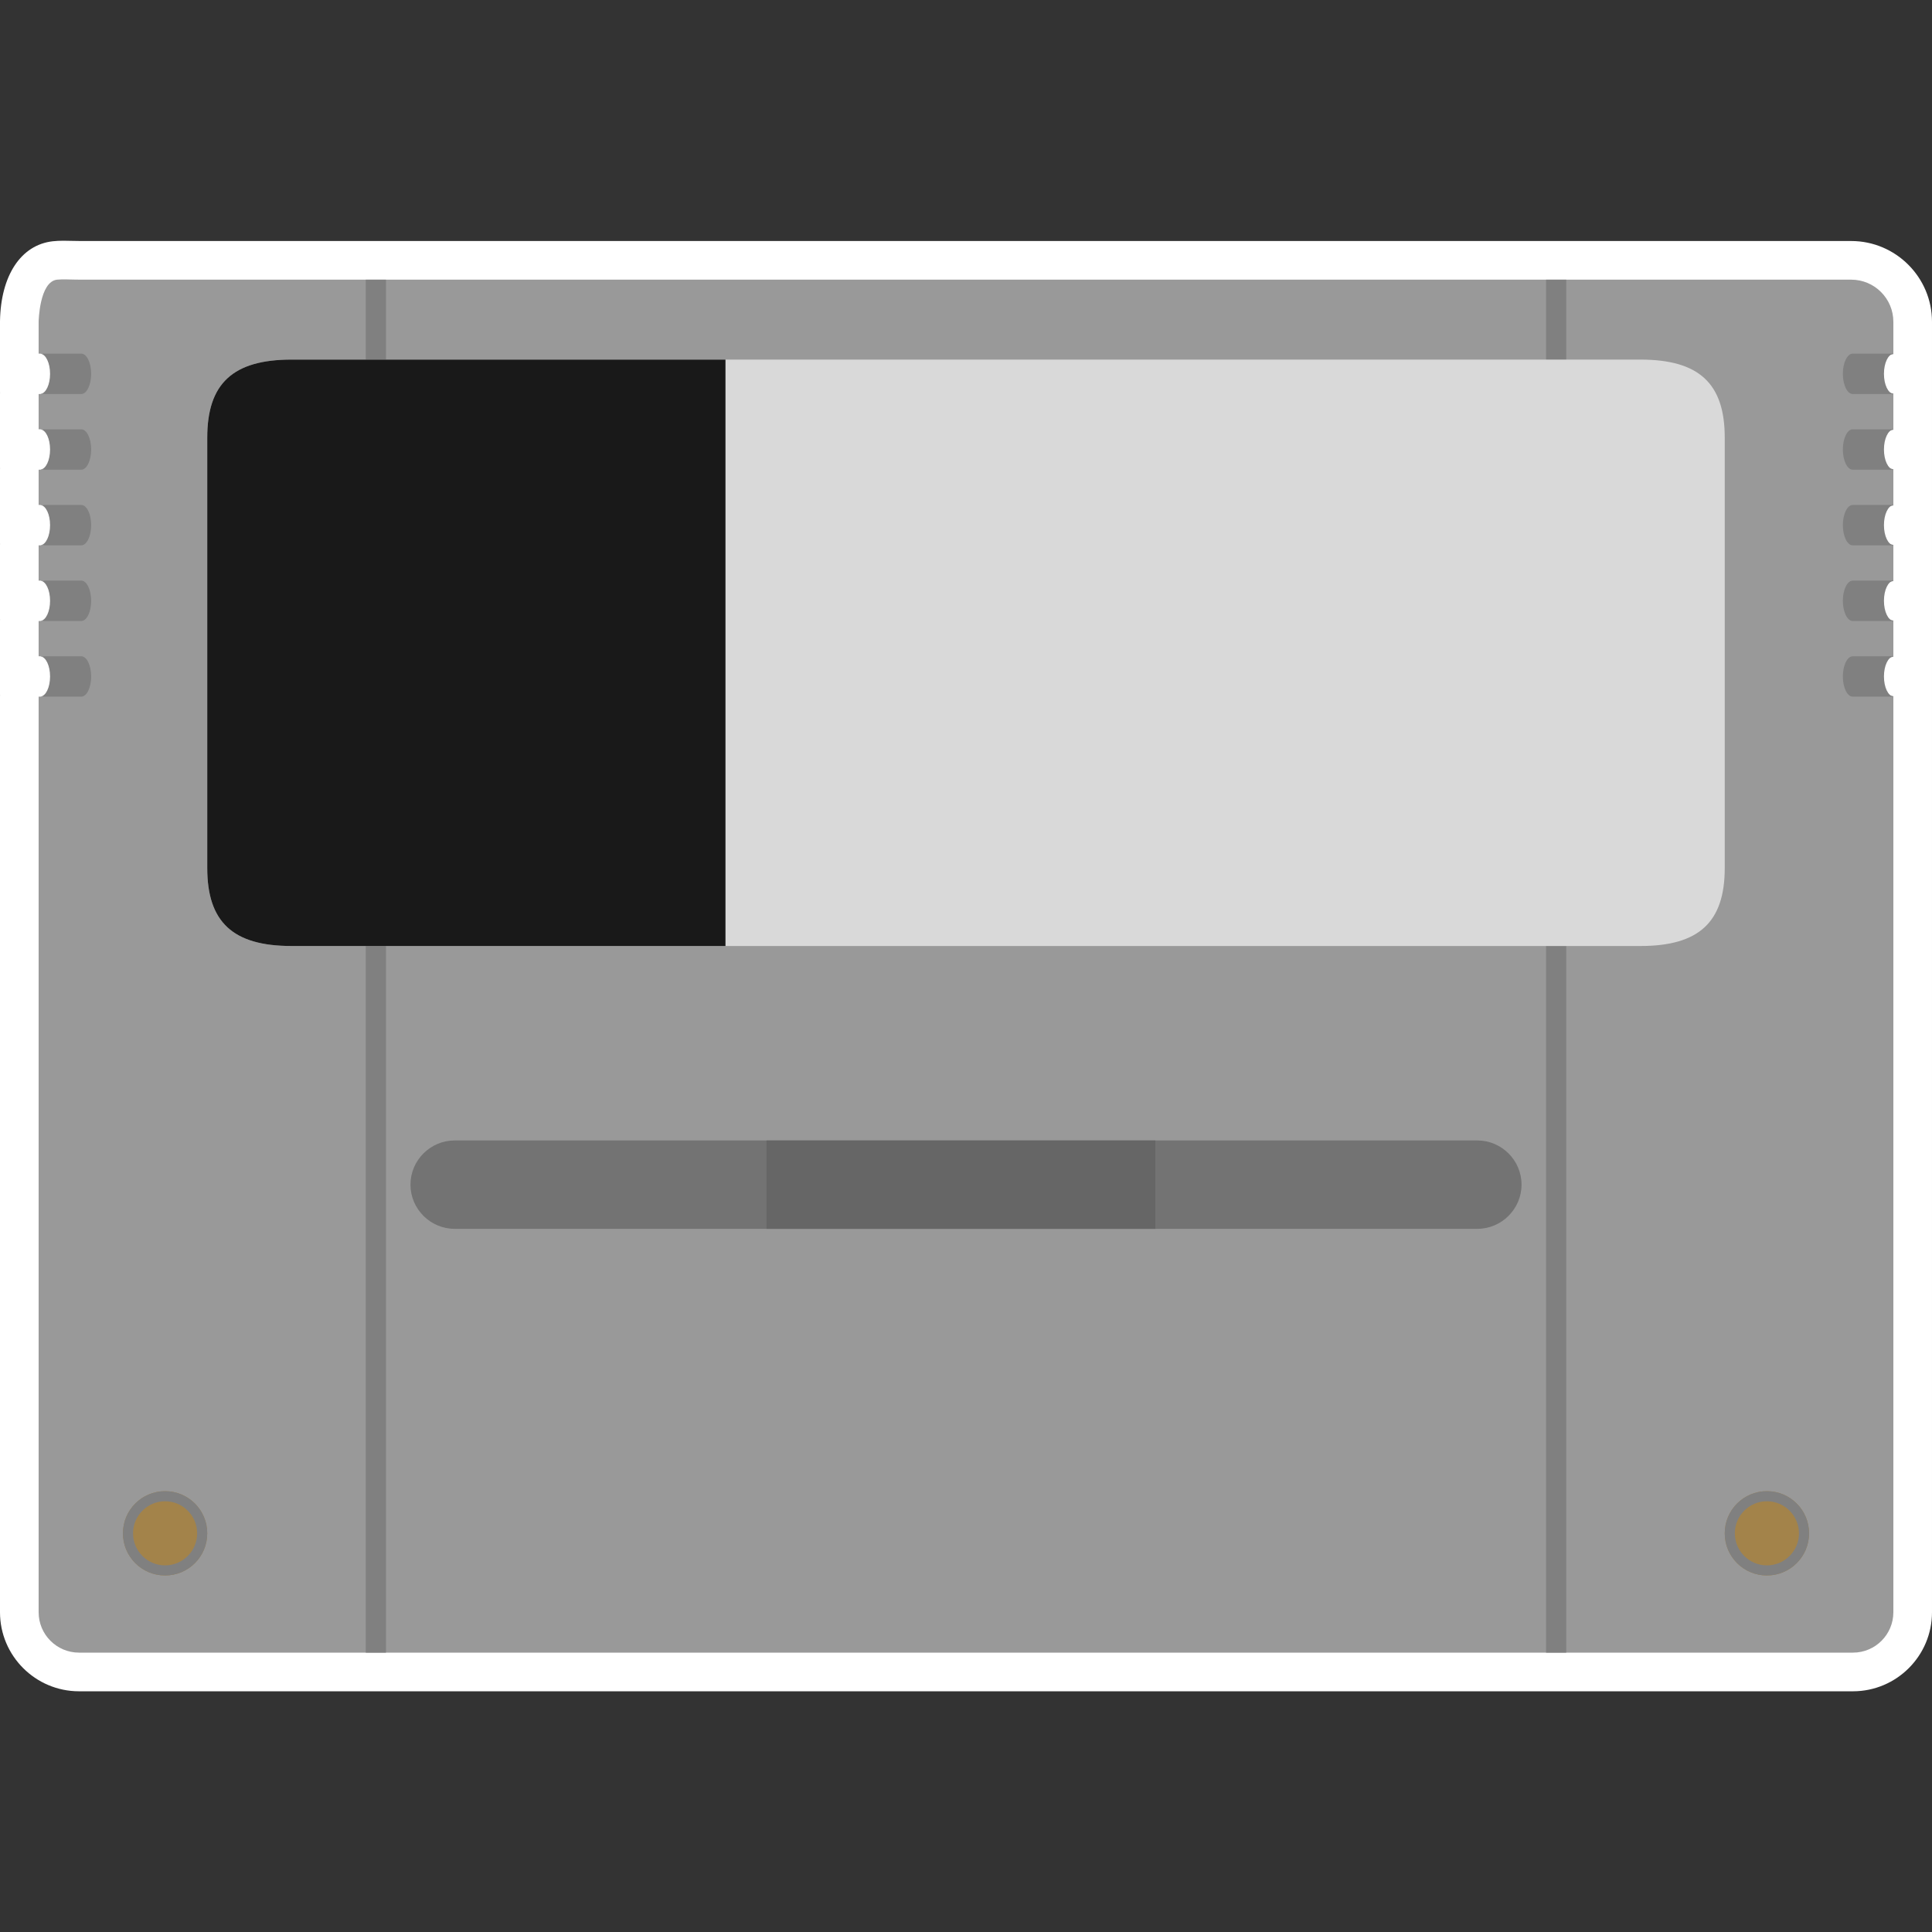 <?xml version="1.0" encoding="UTF-8" standalone="no"?>
<!-- Created with Inkscape (http://www.inkscape.org/) -->

<svg
   xmlns:dc="http://purl.org/dc/elements/1.1/"
   xmlns:cc="http://creativecommons.org/ns#"
   xmlns:rdf="http://www.w3.org/1999/02/22-rdf-syntax-ns#"
   xmlns:svg="http://www.w3.org/2000/svg"
   xmlns="http://www.w3.org/2000/svg"
   xmlns:sodipodi="http://sodipodi.sourceforge.net/DTD/sodipodi-0.dtd"
   xmlns:inkscape="http://www.inkscape.org/namespaces/inkscape"
   id="svg11121"
   version="1.1"
   inkscape:version="0.48.5 r10040"
   width="256"
   height="256"
   xml:space="preserve"
   sodipodi:docname="Nintendo - Super Nintendo Entertainment System-content_E.svg"
   inkscape:export-filename="/Users/margetts/Desktop/BAXY RetroActive/png_clean/Nintendo - Super Nintendo Entertainment System-content_E.png"
   inkscape:export-xdpi="90"
   inkscape:export-ydpi="90"><rect width="100%" height="100%" fill="#333333" stroke="none"/><defs
     id="defs11125"><clipPath
       clipPathUnits="userSpaceOnUse"
       id="clipPath11135"><path
         d="M 0,128 128,128 128,0 0,0 0,128 z"
         id="path11137"
         inkscape:connector-curvature="0" /></clipPath></defs><sodipodi:namedview
     pagecolor="#ffffff"
     bordercolor="#666666"
     borderopacity="1"
     objecttolerance="10"
     gridtolerance="10"
     guidetolerance="10"
     inkscape:pageopacity="0"
     inkscape:pageshadow="2"
     inkscape:window-width="1676"
     inkscape:window-height="1005"
     id="namedview11123"
     showgrid="false"
     inkscape:zoom="5.2625"
     inkscape:cx="80"
     inkscape:cy="80"
     inkscape:window-x="4"
     inkscape:window-y="1"
     inkscape:window-maximized="1"
     inkscape:current-layer="g11129" /><g
     id="g11129"
     inkscape:groupmode="layer"
     inkscape:label="Nintendo - Super Nintendo Entertainment System-content_E"
     transform="matrix(1.25,0,0,-1.25,0,256)"><g
       id="g11131"
       transform="matrix(1.6,0,0,1.6,-3.0000313e-4,0.55)"><g
         id="g11133"
         clip-path="url(#clipPath11135)"><g
           id="g11139"
           transform="translate(4.208,111.707)"><path
             d="m 0,0 c -0.258,0 -0.491,-0.011 -0.708,-0.035 -2.11,-0.234 -3.45,-2.263 -3.5,-5.295 l 0,-2.15 0,-2.56 0.003,0 -0.003,-0.117 0,-2.336 0,-2.56 0.003,0 -0.003,-0.116 0,-2.336 0,-2.56 0.003,0 -0.003,-0.117 0,-2.336 0,-2.56 0.003,0 -0.003,-0.117 0,-2.336 0,-2.56 0.003,0 -0.003,-0.116 0,-60.659 c 0,-2.888 2.349,-5.237 5.236,-5.237 l 117.527,0 c 2.887,0 5.237,2.349 5.237,5.237 l 0,60.693 0,0.364 0,2.244 0,2.404 0,0.365 0,2.244 0,2.404 0,0.365 0,2.244 0,2.404 0,0.364 0,2.244 0,2.404 0,0.365 0,2.244 0,2.142 c 0,2.951 -2.402,5.353 -5.353,5.353 l -117.295,0 c -0.231,0 -0.436,0.005 -0.621,0.01 C 0.333,-0.004 0.16,0 0,0"
             style="fill:#ffffff;fill-opacity:1;fill-rule:nonzero;stroke:none"
             id="path11141"
             inkscape:connector-curvature="0" /></g><g
           id="g11143"
           transform="translate(2.643,81.5)"><path
             d="m 0,0 -0.083,0 0,-60.659 c 0,-1.478 1.198,-2.676 2.676,-2.676 l 117.527,0 c 1.478,0 2.677,1.198 2.677,2.676 l 0,60.693 c -0.655,0.086 -1.171,0.628 -1.171,1.304 0,0.677 0.516,1.218 1.171,1.305 l 0,2.404 c -0.655,0.086 -1.171,0.627 -1.171,1.304 0,0.677 0.516,1.218 1.171,1.305 l 0,2.403 c -0.655,0.087 -1.171,0.628 -1.171,1.305 0,0.677 0.516,1.218 1.171,1.304 l 0,2.404 c -0.655,0.086 -1.171,0.628 -1.171,1.304 0,0.677 0.516,1.218 1.171,1.305 l 0,2.404 c -0.655,0.086 -1.171,0.627 -1.171,1.304 0,0.677 0.516,1.218 1.171,1.304 l 0,2.142 c 0,1.543 -1.251,2.793 -2.793,2.793 l -117.295,0 c -0.698,0 -1.178,0.043 -1.57,0 -1.179,-0.131 -1.222,-2.793 -1.222,-2.793 l 0,-2.108 0.083,0 c 0.736,0 1.338,-0.602 1.338,-1.338 0,-0.736 -0.602,-1.338 -1.338,-1.338 l -0.083,0 0,-2.336 0.083,0 c 0.736,0 1.338,-0.603 1.338,-1.339 C 1.338,15.64 0.736,15.038 0,15.038 l -0.083,0 0,-2.336 0.083,0 c 0.736,0 1.338,-0.602 1.338,-1.338 0,-0.736 -0.602,-1.339 -1.338,-1.339 l -0.083,0 0,-2.336 0.083,0 C 0.736,7.689 1.338,7.087 1.338,6.351 1.338,5.615 0.736,5.013 0,5.013 l -0.083,0 0,-2.336 0.083,0 C 0.736,2.677 1.338,2.075 1.338,1.338 1.338,0.602 0.736,0 0,0"
             style="fill:#999999;fill-opacity:1;fill-rule:nonzero;stroke:none"
             id="path11145"
             inkscape:connector-curvature="0" /></g><path
           d="m 25.571,18.165 -1.338,0 0,90.963 1.338,0 0,-90.963 z"
           style="fill:#808080;fill-opacity:1;fill-rule:nonzero;stroke:none"
           id="path11147"
           inkscape:connector-curvature="0" /><path
           d="m 103.768,18.165 -1.338,0 0,90.963 1.338,0 0,-90.963 z"
           style="fill:#808080;fill-opacity:1;fill-rule:nonzero;stroke:none"
           id="path11149"
           inkscape:connector-curvature="0" /><g
           id="g11151"
           transform="translate(108.683,103.832)"><path
             d="m 0,0 -89.367,0 c -3.879,0 -5.586,-1.579 -5.586,-5.168 l 0,-28.515 c 0,-3.589 1.707,-5.168 5.586,-5.168 l 89.367,0 c 3.879,0 5.586,1.579 5.586,5.168 l 0,28.515 C 5.586,-1.579 3.879,0 0,0"
             style="fill:#d9d9d9;fill-opacity:1;fill-rule:nonzero;stroke:none"
             id="path11153"
             inkscape:connector-curvature="0" /></g><g
           id="g11155"
           transform="translate(48.065,103.832)"><path
             d="m 0,0 -28.749,0 c -3.879,0 -5.585,-1.579 -5.585,-5.168 l 0,-28.515 c 0,-3.589 1.706,-5.168 5.585,-5.168 L 0,-38.851 0,0 z"
             style="fill:#191919;fill-opacity:1;fill-rule:nonzero;stroke:none"
             id="path11157"
             inkscape:connector-curvature="0" /></g><g
           id="g11159"
           transform="translate(124.817,102.889)"><path
             d="M 0,0 C 0,0.715 0.278,1.293 0.623,1.326 0.613,1.327 0.604,1.338 0.594,1.338 l -2.664,0 c -0.359,0 -0.653,-0.602 -0.653,-1.338 0,-0.736 0.294,-1.338 0.653,-1.338 l 2.664,0 c 0.01,0 0.019,0.011 0.029,0.012 C 0.278,-1.293 0,-0.715 0,0"
             style="fill:#808080;fill-opacity:1;fill-rule:nonzero;stroke:none"
             id="path11161"
             inkscape:connector-curvature="0" /></g><g
           id="g11163"
           transform="translate(124.817,97.876)"><path
             d="M 0,0 C 0,0.715 0.278,1.293 0.623,1.326 0.613,1.327 0.604,1.338 0.594,1.338 l -2.664,0 c -0.359,0 -0.653,-0.602 -0.653,-1.338 0,-0.736 0.294,-1.338 0.653,-1.338 l 2.664,0 c 0.01,0 0.019,0.011 0.029,0.012 C 0.278,-1.293 0,-0.715 0,0"
             style="fill:#808080;fill-opacity:1;fill-rule:nonzero;stroke:none"
             id="path11165"
             inkscape:connector-curvature="0" /></g><g
           id="g11167"
           transform="translate(124.817,92.864)"><path
             d="M 0,0 C 0,0.715 0.278,1.293 0.623,1.326 0.613,1.327 0.604,1.338 0.594,1.338 l -2.664,0 c -0.359,0 -0.653,-0.602 -0.653,-1.338 0,-0.736 0.294,-1.338 0.653,-1.338 l 2.664,0 c 0.01,0 0.019,0.011 0.029,0.012 C 0.278,-1.293 0,-0.715 0,0"
             style="fill:#808080;fill-opacity:1;fill-rule:nonzero;stroke:none"
             id="path11169"
             inkscape:connector-curvature="0" /></g><g
           id="g11171"
           transform="translate(124.817,87.851)"><path
             d="M 0,0 C 0,0.715 0.278,1.293 0.623,1.326 0.613,1.327 0.604,1.338 0.594,1.338 l -2.664,0 c -0.359,0 -0.653,-0.602 -0.653,-1.338 0,-0.736 0.294,-1.338 0.653,-1.338 l 2.664,0 c 0.01,0 0.019,0.011 0.029,0.012 C 0.278,-1.293 0,-0.715 0,0"
             style="fill:#808080;fill-opacity:1;fill-rule:nonzero;stroke:none"
             id="path11173"
             inkscape:connector-curvature="0" /></g><g
           id="g11175"
           transform="translate(124.817,82.838)"><path
             d="M 0,0 C 0,0.715 0.278,1.293 0.623,1.326 0.613,1.327 0.604,1.338 0.594,1.338 l -2.664,0 c -0.359,0 -0.653,-0.602 -0.653,-1.338 0,-0.736 0.294,-1.338 0.653,-1.338 l 2.664,0 c 0.01,0 0.019,0.011 0.029,0.012 C 0.278,-1.293 0,-0.715 0,0"
             style="fill:#808080;fill-opacity:1;fill-rule:nonzero;stroke:none"
             id="path11177"
             inkscape:connector-curvature="0" /></g><g
           id="g11179"
           transform="translate(3.317,102.889)"><path
             d="m 0,0 c 0,0.715 -0.278,1.293 -0.623,1.326 0.01,10e-4 0.019,0.012 0.029,0.012 l 2.664,0 C 2.429,1.338 2.723,0.736 2.723,0 2.723,-0.736 2.429,-1.338 2.07,-1.338 l -2.664,0 c -0.01,0 -0.019,0.011 -0.029,0.012 C -0.278,-1.293 0,-0.715 0,0"
             style="fill:#808080;fill-opacity:1;fill-rule:nonzero;stroke:none"
             id="path11181"
             inkscape:connector-curvature="0" /></g><g
           id="g11183"
           transform="translate(3.317,97.876)"><path
             d="m 0,0 c 0,0.715 -0.278,1.293 -0.623,1.326 0.01,10e-4 0.019,0.012 0.029,0.012 l 2.664,0 C 2.429,1.338 2.723,0.736 2.723,0 2.723,-0.736 2.429,-1.338 2.07,-1.338 l -2.664,0 c -0.01,0 -0.019,0.011 -0.029,0.012 C -0.278,-1.293 0,-0.715 0,0"
             style="fill:#808080;fill-opacity:1;fill-rule:nonzero;stroke:none"
             id="path11185"
             inkscape:connector-curvature="0" /></g><g
           id="g11187"
           transform="translate(3.317,92.864)"><path
             d="m 0,0 c 0,0.715 -0.278,1.293 -0.623,1.326 0.01,10e-4 0.019,0.012 0.029,0.012 l 2.664,0 C 2.429,1.338 2.723,0.736 2.723,0 2.723,-0.736 2.429,-1.338 2.07,-1.338 l -2.664,0 c -0.01,0 -0.019,0.011 -0.029,0.012 C -0.278,-1.293 0,-0.715 0,0"
             style="fill:#808080;fill-opacity:1;fill-rule:nonzero;stroke:none"
             id="path11189"
             inkscape:connector-curvature="0" /></g><g
           id="g11191"
           transform="translate(3.317,87.851)"><path
             d="m 0,0 c 0,0.715 -0.278,1.293 -0.623,1.326 0.01,10e-4 0.019,0.012 0.029,0.012 l 2.664,0 C 2.429,1.338 2.723,0.736 2.723,0 2.723,-0.736 2.429,-1.338 2.07,-1.338 l -2.664,0 c -0.01,0 -0.019,0.011 -0.029,0.012 C -0.278,-1.293 0,-0.715 0,0"
             style="fill:#808080;fill-opacity:1;fill-rule:nonzero;stroke:none"
             id="path11193"
             inkscape:connector-curvature="0" /></g><g
           id="g11195"
           transform="translate(3.317,82.838)"><path
             d="m 0,0 c 0,0.715 -0.278,1.293 -0.623,1.326 0.01,10e-4 0.019,0.012 0.029,0.012 l 2.664,0 C 2.429,1.338 2.723,0.736 2.723,0 2.723,-0.736 2.429,-1.338 2.07,-1.338 l -2.664,0 c -0.01,0 -0.019,0.011 -0.029,0.012 C -0.278,-1.293 0,-0.715 0,0"
             style="fill:#808080;fill-opacity:1;fill-rule:nonzero;stroke:none"
             id="path11197"
             inkscape:connector-curvature="0" /></g><g
           id="g11199"
           transform="translate(10.938,28.862)"><path
             d="m 0,0 c 1.544,0 2.793,-1.248 2.793,-2.793 0,-1.544 -1.249,-2.792 -2.793,-2.792 -1.544,0 -2.793,1.248 -2.793,2.792 C -2.793,-1.248 -1.544,0 0,0"
             style="fill:#a3834a;fill-opacity:1;fill-rule:nonzero;stroke:none"
             id="path11201"
             inkscape:connector-curvature="0" /></g><g
           id="g11203"
           transform="translate(10.938,28.862)"><path
             d="m 0,0 c -1.544,0 -2.793,-1.248 -2.793,-2.793 0,-1.544 1.249,-2.792 2.793,-2.792 1.544,0 2.793,1.248 2.793,2.792 C 2.793,-1.248 1.544,0 0,0 m 0,-0.669 c 1.171,0 2.124,-0.953 2.124,-2.124 0,-1.171 -0.953,-2.123 -2.124,-2.123 -1.171,0 -2.124,0.952 -2.124,2.123 0,1.171 0.953,2.124 2.124,2.124"
             style="fill:#808080;fill-opacity:1;fill-rule:nonzero;stroke:none"
             id="path11205"
             inkscape:connector-curvature="0" /></g><g
           id="g11207"
           transform="translate(117.062,28.862)"><path
             d="m 0,0 c 1.544,0 2.793,-1.248 2.793,-2.793 0,-1.544 -1.249,-2.792 -2.793,-2.792 -1.544,0 -2.793,1.248 -2.793,2.792 C -2.793,-1.248 -1.544,0 0,0"
             style="fill:#a3834a;fill-opacity:1;fill-rule:nonzero;stroke:none"
             id="path11209"
             inkscape:connector-curvature="0" /></g><g
           id="g11211"
           transform="translate(117.062,28.862)"><path
             d="m 0,0 c -1.544,0 -2.793,-1.248 -2.793,-2.793 0,-1.544 1.249,-2.792 2.793,-2.792 1.544,0 2.793,1.248 2.793,2.792 C 2.793,-1.248 1.544,0 0,0 m 0,-0.669 c 1.171,0 2.124,-0.953 2.124,-2.124 0,-1.171 -0.953,-2.123 -2.124,-2.123 -1.171,0 -2.124,0.952 -2.124,2.123 0,1.171 0.953,2.124 2.124,2.124"
             style="fill:#808080;fill-opacity:1;fill-rule:nonzero;stroke:none"
             id="path11213"
             inkscape:connector-curvature="0" /></g><g
           id="g11215"
           transform="translate(97.878,46.243)"><path
             d="m 0,0 -67.756,0 c -1.61,0 -2.927,1.317 -2.927,2.928 l 0,0 c 0,1.61 1.317,2.927 2.927,2.927 L 0,5.855 c 1.61,0 2.928,-1.317 2.928,-2.927 l 0,0 C 2.928,1.317 1.61,0 0,0"
             style="fill:#737373;fill-opacity:1;fill-rule:nonzero;stroke:none"
             id="path11217"
             inkscape:connector-curvature="0" /></g><path
           d="m 76.547,46.243 -25.764,0 0,5.855 25.764,0 0,-5.855 z"
           style="fill:#666666;fill-opacity:1;fill-rule:nonzero;stroke:none"
           id="path11219"
           inkscape:connector-curvature="0" /></g></g></g></svg>